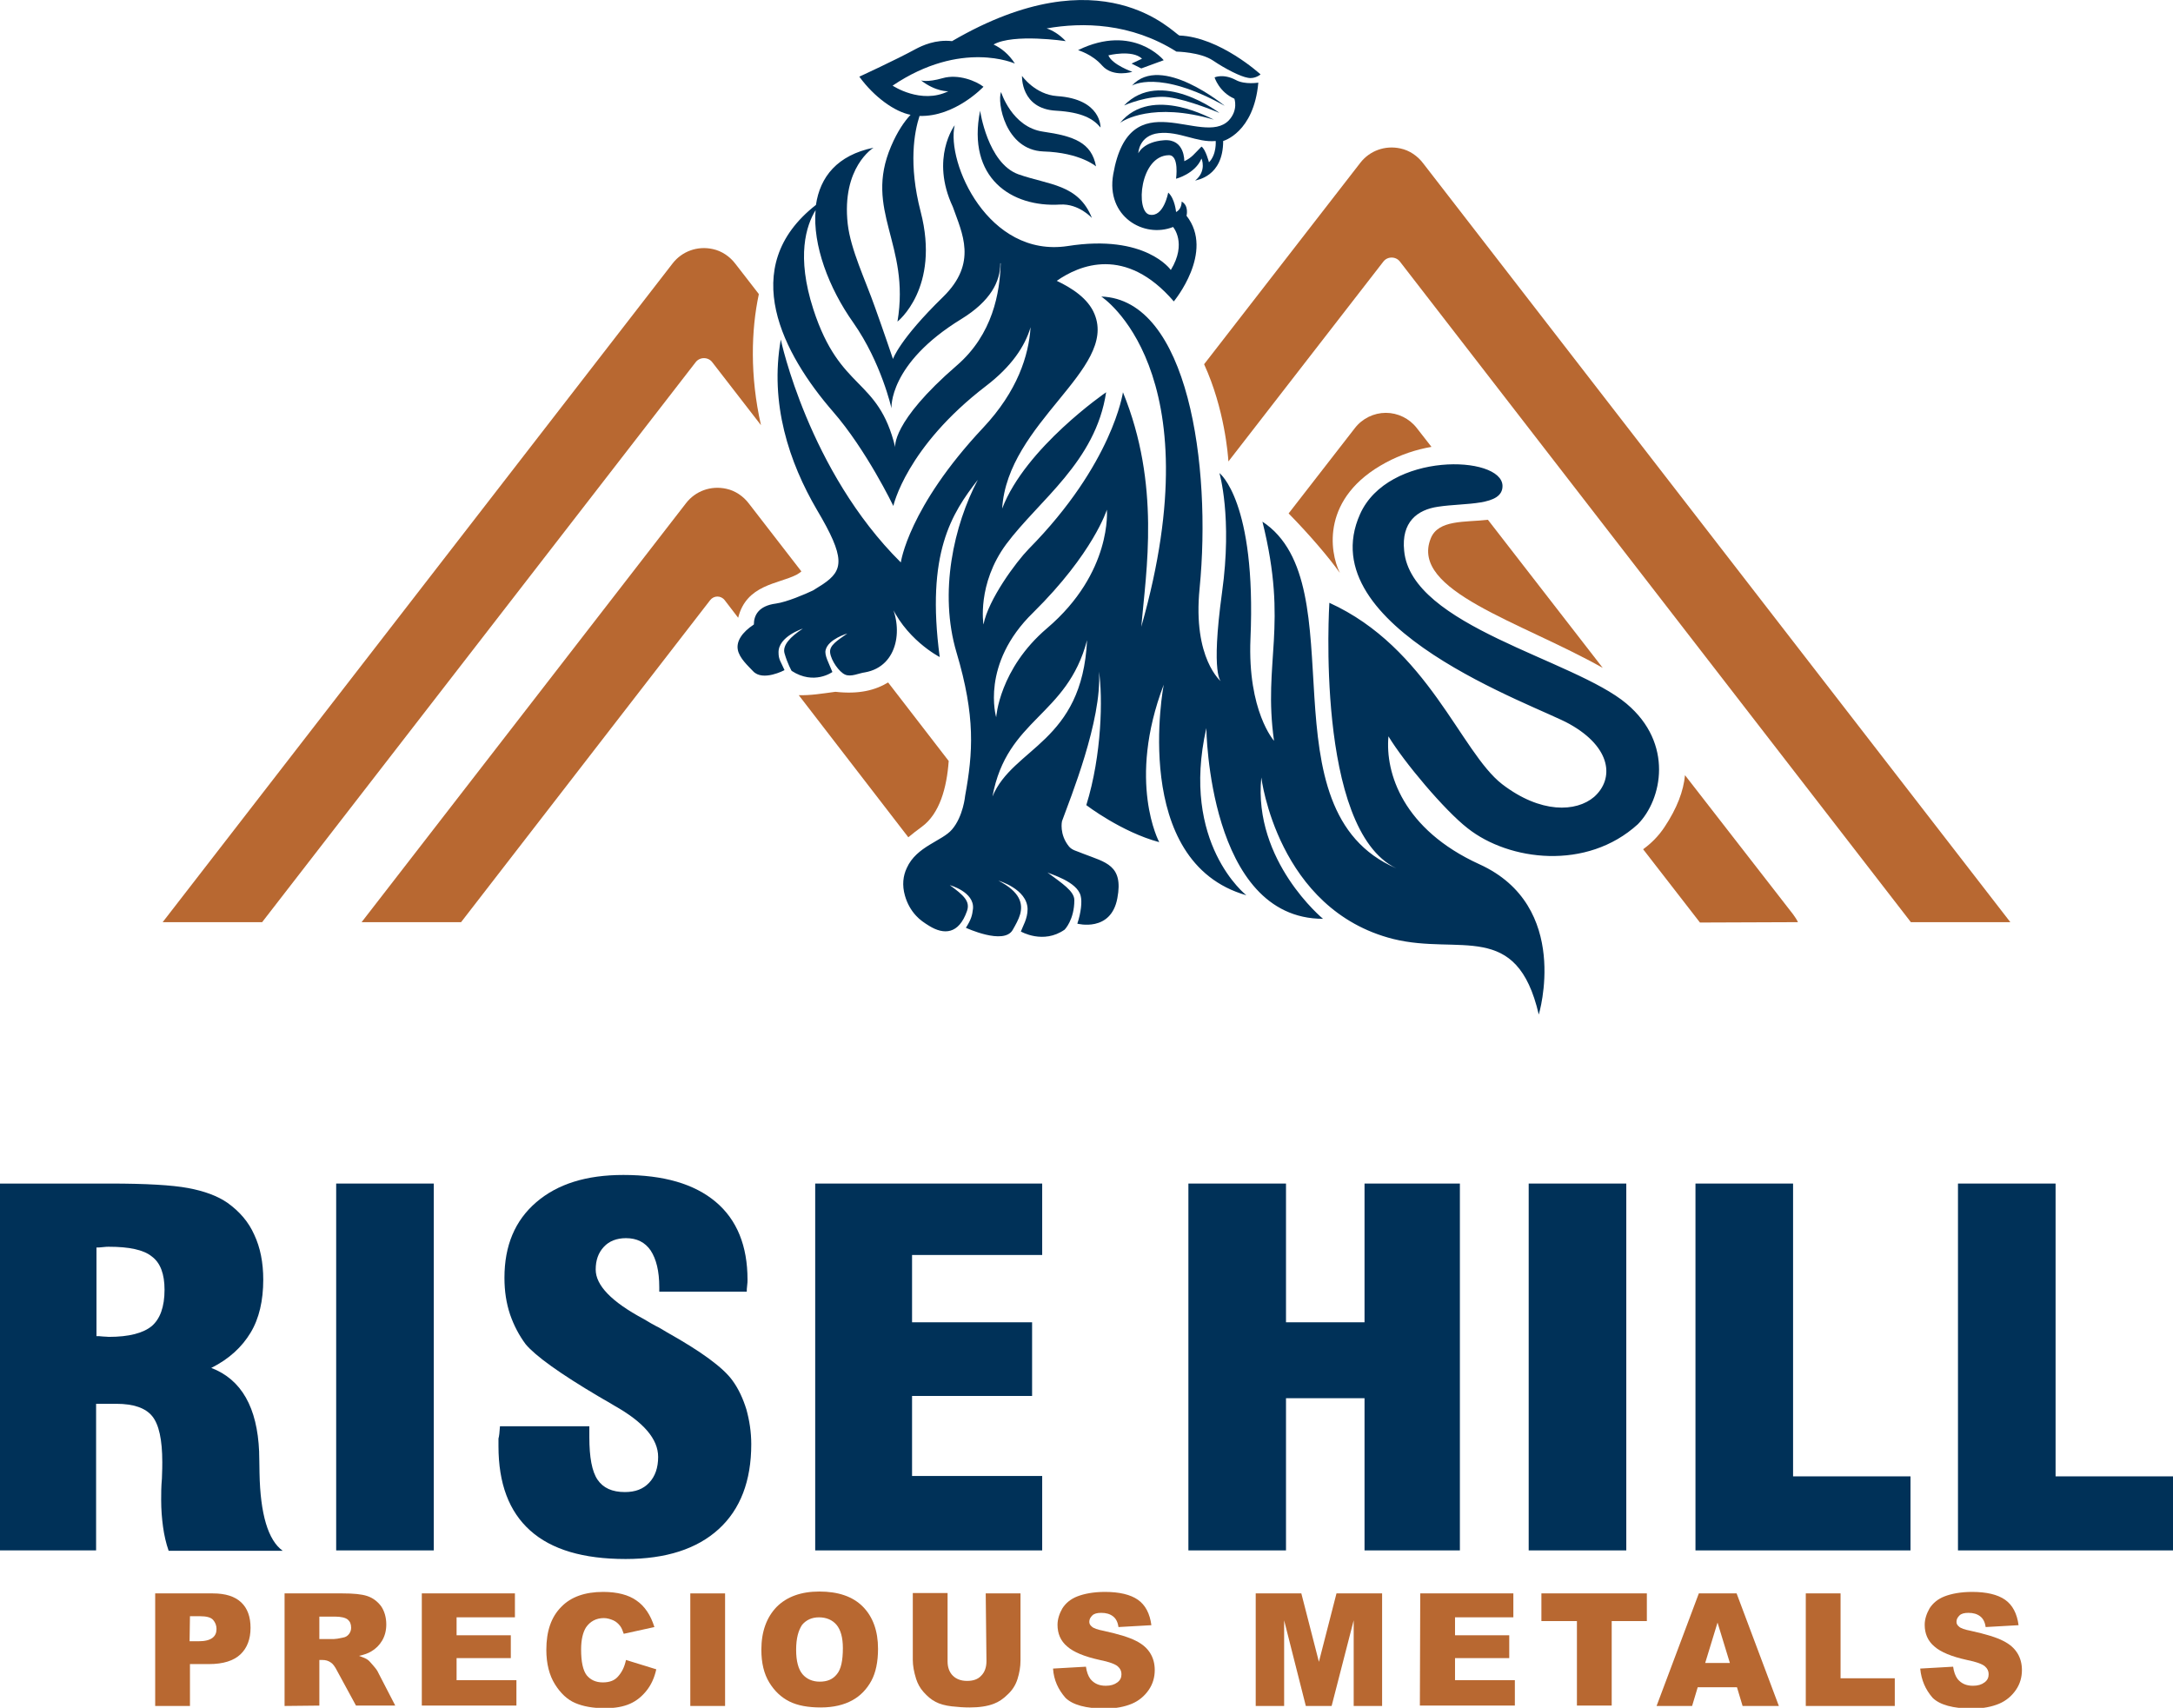<svg enable-background="new 0 0 581.1 456.7" viewBox="0 0 581.1 456.7" xmlns="http://www.w3.org/2000/svg"><path d="m244.9 170.6c-.1 0-.1 0 0 0z" fill="#000100"/><g fill="#003158"><path d="m294.3 34.1s.3-7.6-11.6-8.4c-5.9-.4-9.4-5.4-9.4-5.4s-.4 8.8 9.1 9.3c7 .4 10 2.2 11.9 4.5z"/><path d="m294.8 17.6c2.9 3.2 8 1.6 8 1.6s-5.4-1.9-6.4-4.4c0 0 6.4-1.6 9 .9 0 0-2.1 1-2.8 1.3l2.6 1.3 6-2.2s-8.1-9.9-22.9-2.7c.1.1 3.7 1 6.5 4.2z"/><path d="m262.1 29.6c-3.6 18 8.4 25.9 21.4 25.1 5-.3 8.5 3.6 8.5 3.6-3.6-9.1-11.5-8.8-19.7-11.7-8.2-3-10.2-17-10.2-17z"/><path d="m243.5 30.7c-1.6 1.7-3.5 4.4-5.2 8.4-7.4 17.3 5.2 26.1 1.7 46.9 0 0 11.5-9 6.2-29.4-3.3-12.7-1.7-21.3-.3-25.6 9.5.3 17.1-7.8 17.1-7.8-1.9-1.5-6.7-3.5-10.9-2.3s-5.8.6-5.8.6c4 3.1 7.3 2.9 7.3 2.9-7.3 3.6-14.9-1.5-14.9-1.5 18.4-12.4 32.7-5.9 32.7-5.9-1.6-2.5-3.6-4.1-5.7-5.1 5.3-3 19.3-.9 19.3-.9-1.8-1.9-3.6-2.9-5.1-3.4 9.6-1.7 22.5-1.5 34.7 6.2 0 0 6.4.1 9.8 2.4s7.4 4.3 9.3 4.6c1.9.4 3.4-.9 3.4-.9s-10.9-10-21.7-10.4c-1.6-.6-20.5-22-60.8 1.5-4.4-.5-8 1.2-9.7 2.1-5.3 2.9-15.1 7.4-15.1 7.4 4 5.5 9.5 9.4 13.7 10.2z"/><path d="m300.6 28.2s6.5-2.9 11.9-2.2 13.6 4.2 13.6 4.2-15.8-12.1-25.5-2z"/><path d="m293.1 44.5c-1.2-6.4-5.9-8.1-14.2-9.3s-11.2-10.6-11.2-10.6c-1.1 2.7 1.1 15.5 11.3 15.9 9.9.3 14.1 4 14.1 4z"/><path d="m302.7 22.9s7.1-4.5 24.8 5.4c0 0-17-14.1-24.8-5.4z"/><path d="m299.5 32.9c.8-.7 8.9-5.7 25.1-.9 0 .1-16.6-9.6-25.1.9z"/><path d="m435 188.2c-14.1-11.9-57.6-20.7-59.5-40.9-.8-7.7 3.5-11 9.1-11.8 7.2-1.1 17.3-.1 17.2-5.6-.2-8.2-30.6-9.2-38.1 7.6-13.6 30.4 47.2 51.1 56 56.1 11.3 6.3 12 14.7 6.6 19.5-4.8 4.1-14.3 4.5-24.6-3.4-11.1-8.6-19.8-36.5-46.2-48.5 0 0-3.9 60.6 17.9 71-36.2-15.5-10.3-75.9-35.8-92.7 7 28.1.1 37.3 3.1 58.6 0 0-7.1-7.9-6.3-27.3 1.6-36.8-8.3-44.3-8.3-44.3s3.5 11.8.7 31.9c-3.1 22.6-.2 23.9-.2 23.9s-7.7-6.1-5.8-25c3.2-32.6-3-77.2-26.3-78 0 0 30.3 19.5 10.7 88.3 1.3-15 5.2-38-4.9-62.7 0 0-2.7 19.1-25.2 41.9-3.4 3.5-10.8 13.5-12.1 20.2 0 0-1.8-10.8 6.1-21.5 8.8-11.8 23.9-22 26.7-40.6 0 0-21.6 14.8-27.8 31.1 1.4-23 30.8-37.2 24.7-52-1.7-4.2-6.1-7-10.1-8.9 6-4.2 18.4-9.5 31.3 5.5 0 0 11-13.2 3.4-22.9 0 0 .7-2.7-1.3-3.8 0 .9-.3 2.2-1.5 2.8 0 0-.3-3.6-2.1-5.2 0 0-1.2 6.7-5 5.9s-2.6-15.8 5.2-15.9c2.8 0 1.9 6.3 1.9 6.3s5.1-1.3 6.8-5.4c0 0 1.5 3.3-1.7 5.9.4-.2 7.5-1 7.5-10.6 0 0 8.2-2.2 9.4-15.6 0 0-3.6.6-6-.7-3.4-1.8-5.7-.7-5.7-.7s1.2 3.9 5.3 5.7c0 0 1.1 3-1.5 5.8-7.1 7.3-26.5-10.8-30.9 14.4-2 11.3 8.2 17.2 16 14.1 0 0 3.8 4.3-.6 11.5 0 0-6.7-9.7-27.6-6.4-21.2 3.2-32.5-22.3-30.2-32.3 0 0-6.6 8.8-.5 21.8 2.5 7.1 6.7 15-2.6 24.1-11.7 11.4-13.4 16.6-13.4 16.6s-2.6-7.7-4.8-13.8c-2.6-7.4-6.5-15.4-7.3-22.3-1.7-15.2 6.9-20.4 6.9-20.4-9.7 2-14.3 7.8-15.4 15.3-21.4 16.7-8.5 40.2 4.5 55.2 9 10.3 16.2 25.3 16.2 25.3s3.4-15.7 24.8-32.1c6.8-5.2 10.4-10.6 11.9-15.7-.5 7.6-3.5 17.1-12.7 26.9-20 21.3-22 36-22 36-24.7-24.5-32.1-59.6-32.1-59.6-3 17.1 2.2 32.8 9.7 45.6 7.6 12.8 7.1 16.1 1.6 19.8-.8.5-1.7 1.1-2.7 1.7-2.1 1-7 3.1-9.9 3.5-4.6.6-5.9 3.1-5.9 5.6-3.2 2.1-4.7 4.5-4.3 6.7.4 2.3 2.8 4.4 4.1 5.8 2.6 2.8 8.4-.3 8.4-.3-1-2.3-1.6-2.8-1.6-4.7-.1-4.3 6.5-6.4 6.5-6.4-3.4 2.2-5.5 4.5-4.9 6.6.8 2.8 1.9 4.7 1.9 4.7 6 3.9 10.9.3 10.9.3-.9-2.3-2.2-4.5-1.8-5.9.7-2.9 5.8-4.4 5.8-4.4-2.7 1.9-4.9 3.2-4.6 5.2.3 2.1 2.4 5.1 4 5.8s3.7-.4 5.3-.6c9.1-1.6 10.4-12.4 6.4-19.3 4 10.3 13.6 15.2 13.6 15.2-3.7-27.8 3.2-38.4 10.2-47.4-6.4 12.1-10.5 30.1-5.7 46.2 5.1 17.1 4.4 26.8 2.3 38.3 0 0-.5 5.5-3.5 9-2.6 3.1-9.5 4.5-12.1 10.3-1 2.1-1.3 4.6-.5 7.4.6 2.1 1.6 3.9 3 5.4 1 1.1 2.2 1.9 3.5 2.7 3.9 2.4 7.9 2.3 10.1-4 .9-2.6-.9-4.2-4.6-6.9 0 0 6.6 1.8 6.2 6.3-.2 1.8-.5 2.9-1.9 5.1 0 0 10.1 4.7 12.5.6.8-1.4 1.6-2.8 2-4.2.8-2.9 0-6-5.8-9 0 0 7.7 2.2 7.8 7.6 0 2.6-1.3 4.6-1.8 6 0 0 6 3.5 11.7-.5 0 0 2.6-2.6 2.6-7.9 0-2.4-3.3-4.5-7.2-7.4.6.4 8 2.4 8.9 6.3.4 1.5.1 4.4-.9 7.4 0 0 9 2.4 10.7-6.8 1.7-8.9-3.2-9.6-9.1-11.9-1.9-.8-2.9-.9-3.8-1.9-2.7-3.3-1.9-6.8-1.9-6.8 2.2-6.1 10.7-26.9 9.9-40 1 6.8.8 22.2-3.4 35.7 0 0 9.4 7.2 19.5 9.9 0 0-8.7-16.1 1.2-42.1 0 0-9.1 47.4 22.1 56.3 0 0-17.7-13.8-10.7-44.7 0 0 .5 51 31.2 51 0 0-18.7-15.4-16.5-37.8 0 0 4.3 35.4 35.3 43.2 17.8 4.4 33-5.2 38.9 20.2 0 0 8.8-29-15.9-40.2-20.4-9.3-25.2-24.4-24.3-34.2 4.1 6.8 15 19.8 21.2 24.6 11 8.7 31.8 11.4 45.5-1.1 6.5-6.6 9.6-21.6-3-32.2zm-125.1-152.6c5.4-.6 10.2 2.6 15.2 2.1 0 0 .3 3.6-1.8 5.7 0 0-.9-3.5-2-4.2-1.9 1.9-2.6 3-4.6 3.9 0 0 .2-6-5.4-5.6s-6.9 3.5-6.9 3.5.1-4.8 5.5-5.4zm-54 62.1c-17.7 15.3-16.5 21.9-16.5 21.9-4.6-18.9-14.7-14.7-21.9-36.9-4.6-14.2-1.9-22.4.6-26.5-.8 9.3 3.5 20.8 10.1 30.1 7.5 10.7 10.2 22.9 10.2 22.9s-.9-11.9 18.7-23.9c7.8-4.8 10.4-10 10.4-14.9h.1c-.2 7.8-2.1 19-11.7 27.3zm34.8 73.5c-1.3 27.4-19.8 28.6-25.3 41.8 3.9-21 19.9-21.3 25.3-41.8zm-10.7-3.2c-12.8 10.9-13.6 23.8-13.6 23.8s-4.3-14.2 9.9-28c16.1-15.9 19.7-27.5 19.7-27.5s1.5 16.8-16 31.7z"/></g><path d="m480.8 246.6c-.3-.7-.8-1.4-1.3-2.1l-28.9-37.2c-.4 4.2-2.1 8.8-5.5 13.9-1.6 2.4-3.5 4.3-5.7 5.9l15.2 19.6z" fill="#b86831"/><path d="m242.9 223.9c1.1-.9 2.2-1.8 3.6-2.8 4.8-3.5 6.7-10.5 7.2-17.6l-16.2-21c-3.5 2.1-7.8 3.2-14.1 2.5-3.7.5-6.8 1-9.8.9z" fill="#b86831"/><path d="m370.6 110.4c-3.2 0-6.3 1.5-8.3 4.1l-17.7 22.8c5.6 5.7 10.8 11.8 13.7 15.9-2.8-5.7-5-20.2 12.3-29.5 3.9-2.1 8.1-3.5 12.2-4.2l-3.9-5c-2-2.6-5.1-4.1-8.3-4.1z" fill="#b86831"/><path d="m428.6 178.6-30.7-39.6c-6.1.7-13.3-.1-15.3 5-5.6 14 24 22.2 46 34.6z" fill="#b86831"/><path d="m213 153.7c.5-.3 1-.6 1.3-.9l-14-18.1c-1.5-2-3.7-3.5-6.1-4-4.1-.9-8.2.6-10.7 3.8l-86.8 112.1h26.6l66.6-86.1c1-1.3 2.9-1.3 3.9 0l3.6 4.7c2.2-8.9 10.7-9 15.6-11.5z" fill="#b86831"/><path d="m328.5 123.4 41.4-53.4c1.1-1.5 3.4-1.5 4.5 0l136.6 176.6h26.6l-157-202.9c-1.5-2-3.7-3.5-6.1-4-4.1-.9-8.2.6-10.7 3.8l-41.8 53.9c5.5 12 6.4 24.4 6.5 26z" fill="#b86831"/><path d="m70.1 246.6 115.9-149.7c1.1-1.5 3.4-1.5 4.5 0l13 16.8c-3-13.2-2.6-25.5-.6-34.9 0-.1 0-.1 0-.2l-6.2-8c-1.5-2-3.7-3.5-6.1-4-4.1-.9-8.2.6-10.7 3.8l-136.4 176.2z" fill="#b86831"/><path d="m0 414.6v-98.1h29.4c9.6 0 16.6.4 20.9 1.2s7.9 2.1 10.6 4c3.2 2.3 5.6 5.1 7.1 8.5 1.6 3.4 2.4 7.4 2.4 12 0 5.6-1.1 10.4-3.4 14.2s-5.7 7-10.5 9.4c8.1 3.1 12.3 10.6 12.8 22.4v.3c0 1.2.1 3 .1 5.4.2 11 2.3 18 6.2 20.8h-30.5c-.7-2-1.2-4.2-1.5-6.4s-.5-4.6-.5-7.2c0-1.6 0-3.5.2-5.7.1-2.2.1-3.7.1-4.4 0-6-.9-10.1-2.7-12.3s-5-3.3-9.6-3.3h-5.4v39.2zm25.8-57.3c.4 0 1 0 1.7.1.7 0 1.2.1 1.6.1 5.4 0 9.2-1 11.5-2.9 2.2-1.9 3.4-5.1 3.4-9.7 0-4.2-1.1-7.2-3.4-8.9-2.2-1.8-6.1-2.6-11.5-2.6-.3 0-.9 0-1.6.1s-1.3.1-1.7.1z" fill="#003158"/><path d="m89.9 414.6v-98.1h26.1v98.1z" fill="#003158"/><path d="m133.7 381.4h23.9v2.9c0 5.4.7 9.2 2.2 11.4s3.9 3.3 7.3 3.3c2.8 0 4.9-.8 6.5-2.5s2.4-4 2.4-6.9c0-4.8-3.9-9.3-11.7-13.7-1.3-.8-2.2-1.3-2.9-1.7l-1.2-.7c-10.5-6.2-17-10.9-19.6-14-1.8-2.4-3.2-5.1-4.2-8-1-3-1.5-6.2-1.5-9.8 0-8.6 2.8-15.3 8.5-20.2s13.4-7.3 23.3-7.3c10.8 0 19 2.4 24.7 7.2s8.5 11.8 8.5 20.8c0 .4 0 .9-.1 1.6s-.1 1.2-.1 1.6h-23.4v-1.2c0-4.3-.8-7.5-2.3-9.8-1.5-2.2-3.7-3.3-6.6-3.3-2.5 0-4.5.8-5.9 2.3-1.5 1.6-2.2 3.6-2.2 6.1 0 4.2 4.2 8.6 12.8 13.2 1.5.9 2.7 1.6 3.5 2 .7.3 1.6.9 2.8 1.6 9.1 5.1 15 9.4 17.5 12.9 1.6 2.2 2.8 4.8 3.7 7.7.8 2.9 1.3 6 1.3 9.3 0 9.8-2.9 17.4-8.7 22.7s-14.1 8-24.9 8c-11.3 0-19.8-2.5-25.5-7.6s-8.5-12.6-8.5-22.6c0-.6 0-1.3 0-2 .2-.7.3-1.8.4-3.3z" fill="#003158"/><path d="m218 414.6v-98.1h60.7v19.1h-34.8v18h32.1v19.7h-32.1v21.4h34.8v19.9z" fill="#003158"/><g fill="#b86831"><path d="m41.4 426.1h15.5c3.4 0 5.9.8 7.6 2.4s2.5 3.9 2.5 6.8c0 3-.9 5.4-2.7 7.1s-4.6 2.6-8.4 2.6h-5.1v11.2h-9.3v-30.1zm9.3 12.8h2.3c1.8 0 3-.3 3.8-.9s1.1-1.4 1.1-2.4c0-.9-.3-1.7-.9-2.4s-1.8-1-3.5-1h-2.7z"/><path d="m76.1 456.2v-30.1h15.5c2.9 0 5.1.2 6.6.7s2.7 1.4 3.7 2.7c.9 1.3 1.4 3 1.4 4.9 0 1.7-.4 3.1-1.1 4.3s-1.7 2.2-2.9 2.9c-.8.5-1.9.9-3.3 1.2 1.1.4 1.9.7 2.4 1.1.3.2.8.8 1.5 1.6s1.1 1.4 1.3 1.9l4.5 8.7h-10.5l-5-9.2c-.6-1.2-1.2-2-1.7-2.3-.7-.5-1.4-.7-2.3-.7h-.8v12.2zm9.3-17.9h3.9c.4 0 1.2-.1 2.5-.4.6-.1 1.1-.4 1.5-.9s.6-1.1.6-1.7c0-1-.3-1.7-.9-2.2s-1.8-.8-3.5-.8h-4.1z"/><path d="m112.8 426.1h24.9v6.4h-15.6v4.8h14.5v6.1h-14.5v5.9h16v6.8h-25.3z"/><path d="m167.4 443.9 8.1 2.5c-.5 2.3-1.4 4.2-2.6 5.7s-2.6 2.7-4.4 3.5-4 1.2-6.7 1.2c-3.3 0-5.9-.5-8-1.4s-3.9-2.6-5.4-5-2.3-5.5-2.3-9.2c0-5 1.3-8.8 4-11.5 2.6-2.7 6.4-4 11.2-4 3.8 0 6.8.8 8.9 2.3 2.2 1.5 3.8 3.9 4.8 7.1l-8.2 1.8c-.3-.9-.6-1.6-.9-2-.5-.7-1.2-1.3-1.9-1.6s-1.6-.6-2.5-.6c-2.1 0-3.7.9-4.8 2.5-.8 1.3-1.3 3.2-1.3 5.9 0 3.3.5 5.6 1.5 6.9 1 1.2 2.4 1.9 4.3 1.9 1.8 0 3.1-.5 4-1.5 1.1-1.2 1.8-2.6 2.2-4.5z"/><path d="m184.6 426.1h9.3v30.1h-9.3z"/><path d="m203.6 441.2c0-4.9 1.4-8.7 4.1-11.5 2.7-2.7 6.5-4.1 11.4-4.1 5 0 8.9 1.3 11.6 4s4.1 6.5 4.1 11.3c0 3.5-.6 6.4-1.8 8.6s-2.9 4-5.1 5.2-5 1.9-8.4 1.9-6.2-.5-8.4-1.6-4-2.8-5.4-5.1-2.1-5.2-2.1-8.7zm9.3 0c0 3 .6 5.2 1.7 6.5s2.7 2 4.6 2c2 0 3.5-.6 4.6-2 1.1-1.3 1.6-3.6 1.6-7 0-2.8-.6-4.9-1.7-6.2s-2.7-2-4.7-2c-1.9 0-3.4.7-4.5 2-1 1.5-1.6 3.6-1.6 6.7z"/><path d="m263.6 426.1h9.3v17.9c0 1.8-.3 3.4-.8 5s-1.4 3-2.6 4.1c-1.2 1.2-2.4 2-3.7 2.5-1.8.7-4 1-6.5 1-1.5 0-3.1-.1-4.8-.3s-3.2-.6-4.3-1.2c-1.2-.6-2.2-1.5-3.2-2.6s-1.6-2.3-2-3.5c-.6-1.9-.9-3.6-.9-5.1v-17.9h9.3v18.3c0 1.6.5 2.9 1.4 3.8s2.2 1.4 3.8 1.4 2.9-.4 3.8-1.4c.9-.9 1.4-2.2 1.4-3.9z"/><path d="m281.6 446.2 8.8-.5c.2 1.4.6 2.5 1.2 3.3 1 1.2 2.3 1.8 4.1 1.8 1.3 0 2.3-.3 3.1-.9s1.1-1.3 1.1-2.2c0-.8-.3-1.5-1-2.1s-2.3-1.2-4.8-1.7c-4.1-.9-7-2.1-8.7-3.6-1.8-1.5-2.6-3.5-2.6-5.8 0-1.5.5-3 1.3-4.4.9-1.4 2.2-2.5 4-3.2s4.3-1.2 7.4-1.2c3.8 0 6.8.7 8.8 2.1s3.2 3.7 3.6 6.8l-8.8.5c-.2-1.4-.7-2.3-1.5-2.9s-1.8-.9-3.1-.9c-1.1 0-1.9.2-2.4.7s-.8 1-.8 1.7c0 .5.2.9.7 1.3.4.4 1.5.8 3.1 1.1 4.1.9 7 1.8 8.7 2.7 1.8.9 3 2 3.8 3.3s1.2 2.8 1.2 4.5c0 1.9-.5 3.7-1.6 5.3s-2.6 2.9-4.5 3.7-4.3 1.3-7.2 1.3c-5.1 0-8.7-1-10.6-2.9-1.9-2.2-3.1-4.7-3.3-7.8z"/><path d="m335.8 426.1h12.2l4.7 18.3 4.7-18.3h12.2v30.1h-7.6v-22.9l-5.9 22.9h-6.9l-5.8-22.9v22.9h-7.6z"/><path d="m379.8 426.1h24.9v6.4h-15.6v4.8h14.5v6.1h-14.5v5.9h16v6.8h-25.4z"/><path d="m412.2 426.1h28.2v7.4h-9.4v22.6h-9.3v-22.6h-9.5z"/><path d="m464.5 451.2h-10.5l-1.5 5h-9.5l11.3-30.1h10.1l11.3 30.1h-9.7zm-1.9-6.5-3.3-10.8-3.3 10.8z"/><path d="m482.9 426.1h9.3v22.7h14.5v7.4h-23.8z"/><path d="m513.5 446.2 8.8-.5c.2 1.4.6 2.5 1.2 3.3 1 1.2 2.3 1.8 4.1 1.8 1.3 0 2.3-.3 3.1-.9s1.1-1.3 1.1-2.2c0-.8-.3-1.5-1-2.1s-2.3-1.2-4.8-1.7c-4.1-.9-7-2.1-8.7-3.6-1.8-1.5-2.6-3.5-2.6-5.8 0-1.5.5-3 1.3-4.4.9-1.4 2.2-2.5 4-3.2s4.3-1.2 7.4-1.2c3.8 0 6.8.7 8.8 2.1s3.2 3.7 3.6 6.8l-8.8.5c-.2-1.4-.7-2.3-1.5-2.9s-1.8-.9-3.1-.9c-1.1 0-1.9.2-2.4.7s-.8 1-.8 1.7c0 .5.2.9.7 1.3.4.4 1.5.8 3.1 1.1 4.1.9 7 1.8 8.7 2.7 1.8.9 3 2 3.8 3.3s1.2 2.8 1.2 4.5c0 1.9-.5 3.7-1.6 5.3s-2.6 2.9-4.5 3.7-4.3 1.3-7.2 1.3c-5.1 0-8.7-1-10.6-2.9-1.9-2.2-3-4.7-3.3-7.8z"/></g><path d="m317.8 414.6v-98.1h26.1v37.1h21v-37.1h25.5v98.1h-25.5v-40.7h-21v40.7z" fill="#003158"/><path d="m408.8 414.6v-98.1h26.1v98.1z" fill="#003158"/><path d="m510.9 414.6h-57.5v-98.1h26.1v78.3h31.4z" fill="#003158"/><path d="m581.1 414.6h-57.5v-98.1h26.1v78.3h31.4z" fill="#003158"/></svg>